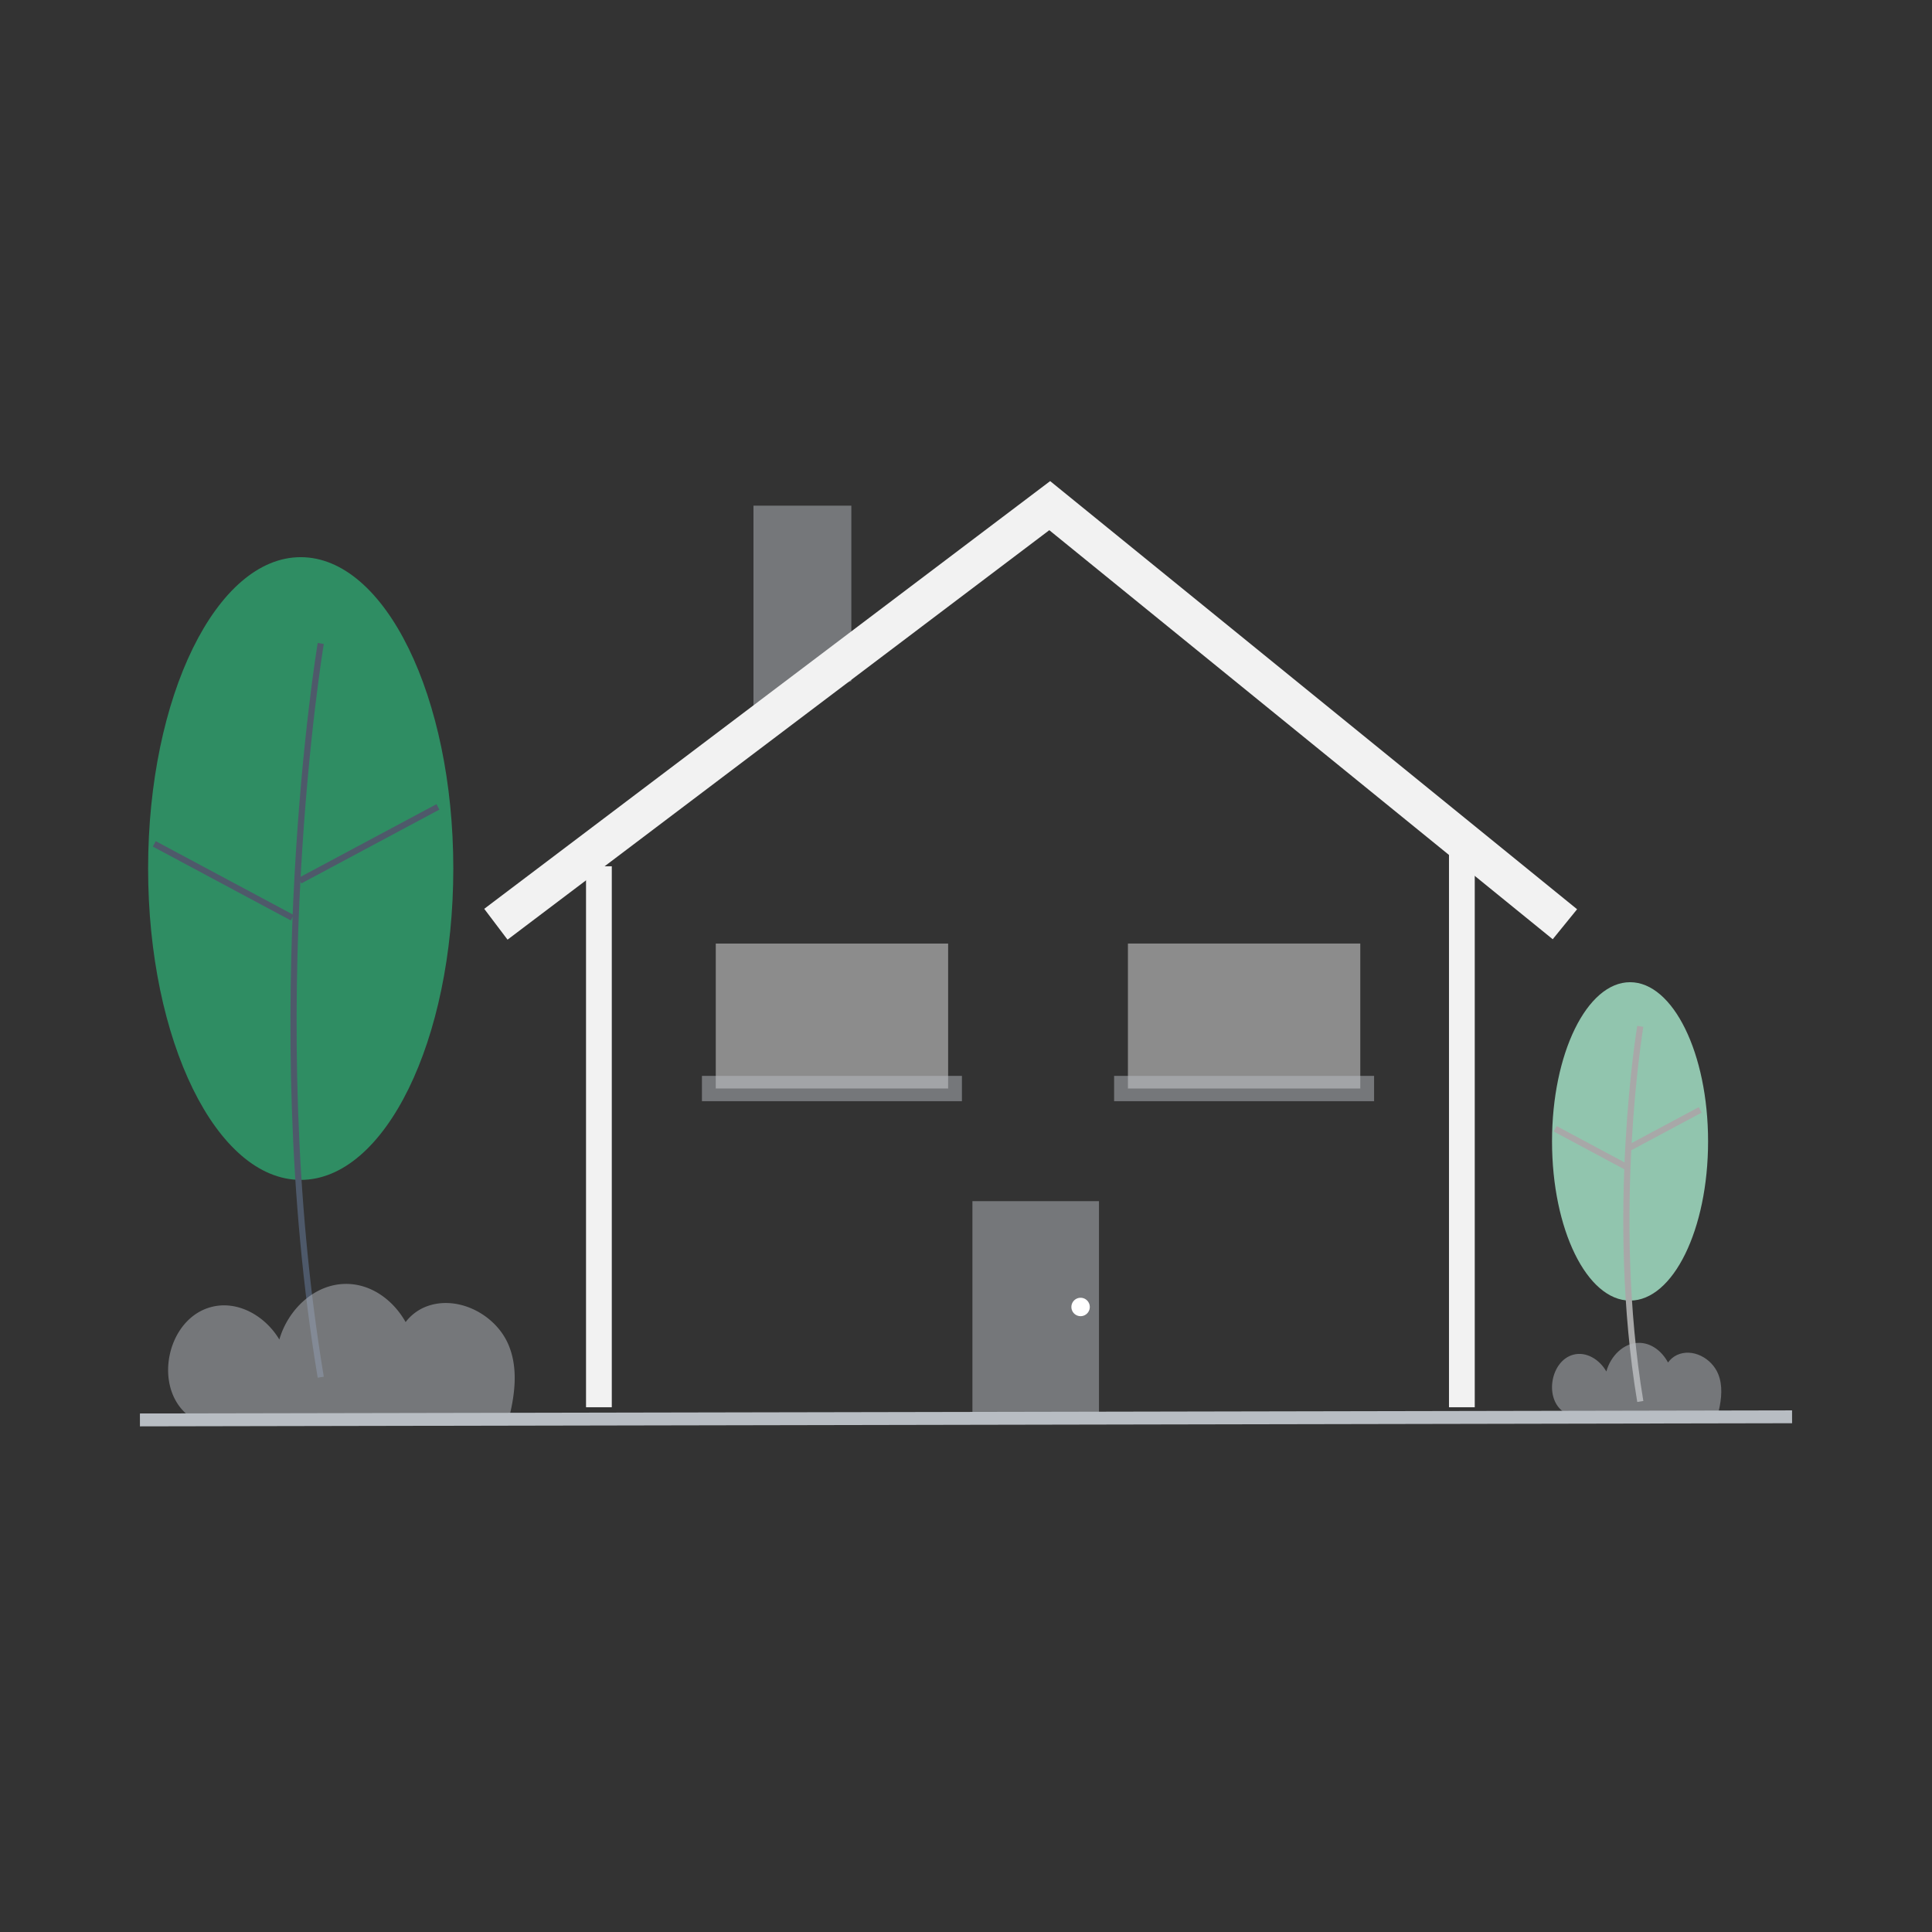 <svg width="150" height="150" fill="none" xmlns="http://www.w3.org/2000/svg"><rect width="100%" height="100%" fill="#333333" stroke="none"/><path opacity=".5" d="M85.325 93.258h-9.826v16.434h9.826V93.258z" fill="#B8BDC3"/><path d="M83.897 102.187a.714.714 0 1 0 0-1.428.714.714 0 0 0 0 1.428z" fill="#fff"/><path d="M23.347 91.607c6.544 0 11.848-10.823 11.848-24.174 0-13.352-5.304-24.175-11.848-24.175-6.543 0-11.848 10.823-11.848 24.175 0 13.35 5.305 24.174 11.848 24.174z" fill="#2F8D63"/><path d="M24.667 106.965c-4.739-28.433-.048-56.762 0-57.045l.472.08c-.048.282-4.725 28.535 0 56.887l-.472.078z" fill="#4E596A"/><path d="M33.887 62.435l-10.715 5.731.226.422 10.714-5.73-.225-.423zM12.091 65.306l-.226.422 10.713 5.734.226-.422-10.713-5.734z" fill="#4E596A"/><path opacity=".5" d="M14.675 109.943c.029.022.06.042.088.064h24.778c.485-1.956.657-3.914-.069-5.614-1.033-2.422-4.09-3.934-6.522-2.894a3.708 3.708 0 0 0-1.458 1.147c-.95-1.691-2.654-2.966-4.621-2.964-2.465.001-4.514 2.005-5.183 4.32-1.076-1.807-3.203-3.07-5.282-2.527-3.477.909-4.576 6.282-1.731 8.468z" fill="#B8BDC3"/><path d="M139.135 109.499l-128.272.243.002 1 128.272-.243-.002-1z" fill="#B8BDC3"/><path fill="#F2F2F2" d="M45.499 67.258h2v42h-2zM112.499 65.258h2v44h-2z"/><path opacity=".5" d="M73.612 73.258h-18.04V84.51h18.04V73.258z" fill="#E6E6E6"/><path opacity=".5" d="M74.684 83.531H54.499v1.965h20.185v-1.965zM66.098 39.258h-7.599v15.63l7.599-2v-13.63z" fill="#B8BDC3"/><path d="M38.5 71.758l43-32.5 39.999 32.5" stroke="#F2F2F2" stroke-width="3"/><path opacity=".5" d="M105.612 73.258h-18.04V84.51h18.04V73.258z" fill="#E6E6E6"/><path opacity=".5" d="M106.684 83.531H86.499v1.965h20.185v-1.965z" fill="#B8BDC3"/><path d="M126.557 100.978c3.345 0 6.058-5.534 6.058-12.36s-2.713-12.36-6.058-12.36c-3.346 0-6.058 5.534-6.058 12.36s2.712 12.36 6.058 12.36z" fill="#91C5AE"/><path d="M127.116 108.849c-2.426-14.556-.024-29.06 0-29.205l.472.08c-.024.144-2.412 14.572 0 29.047l-.472.078z" fill="#A8A8A8"/><path d="M131.89 85.96l-5.478 2.93.226.423 5.478-2.93-.226-.422zM120.857 87.427l-.226.423 5.477 2.931.226-.422-5.477-2.931z" fill="#A8A8A8"/><path opacity=".5" d="M121.291 109.544l.044.033h12.1c.237-1.008.321-2.016-.033-2.892-.505-1.248-1.998-2.027-3.186-1.491-.281.13-.526.334-.712.591-.464-.871-1.296-1.528-2.257-1.527-1.203.001-2.204 1.033-2.53 2.225-.526-.931-1.565-1.581-2.58-1.301-1.698.468-2.235 3.236-.846 4.362z" fill="#B8BDC3"/></svg>